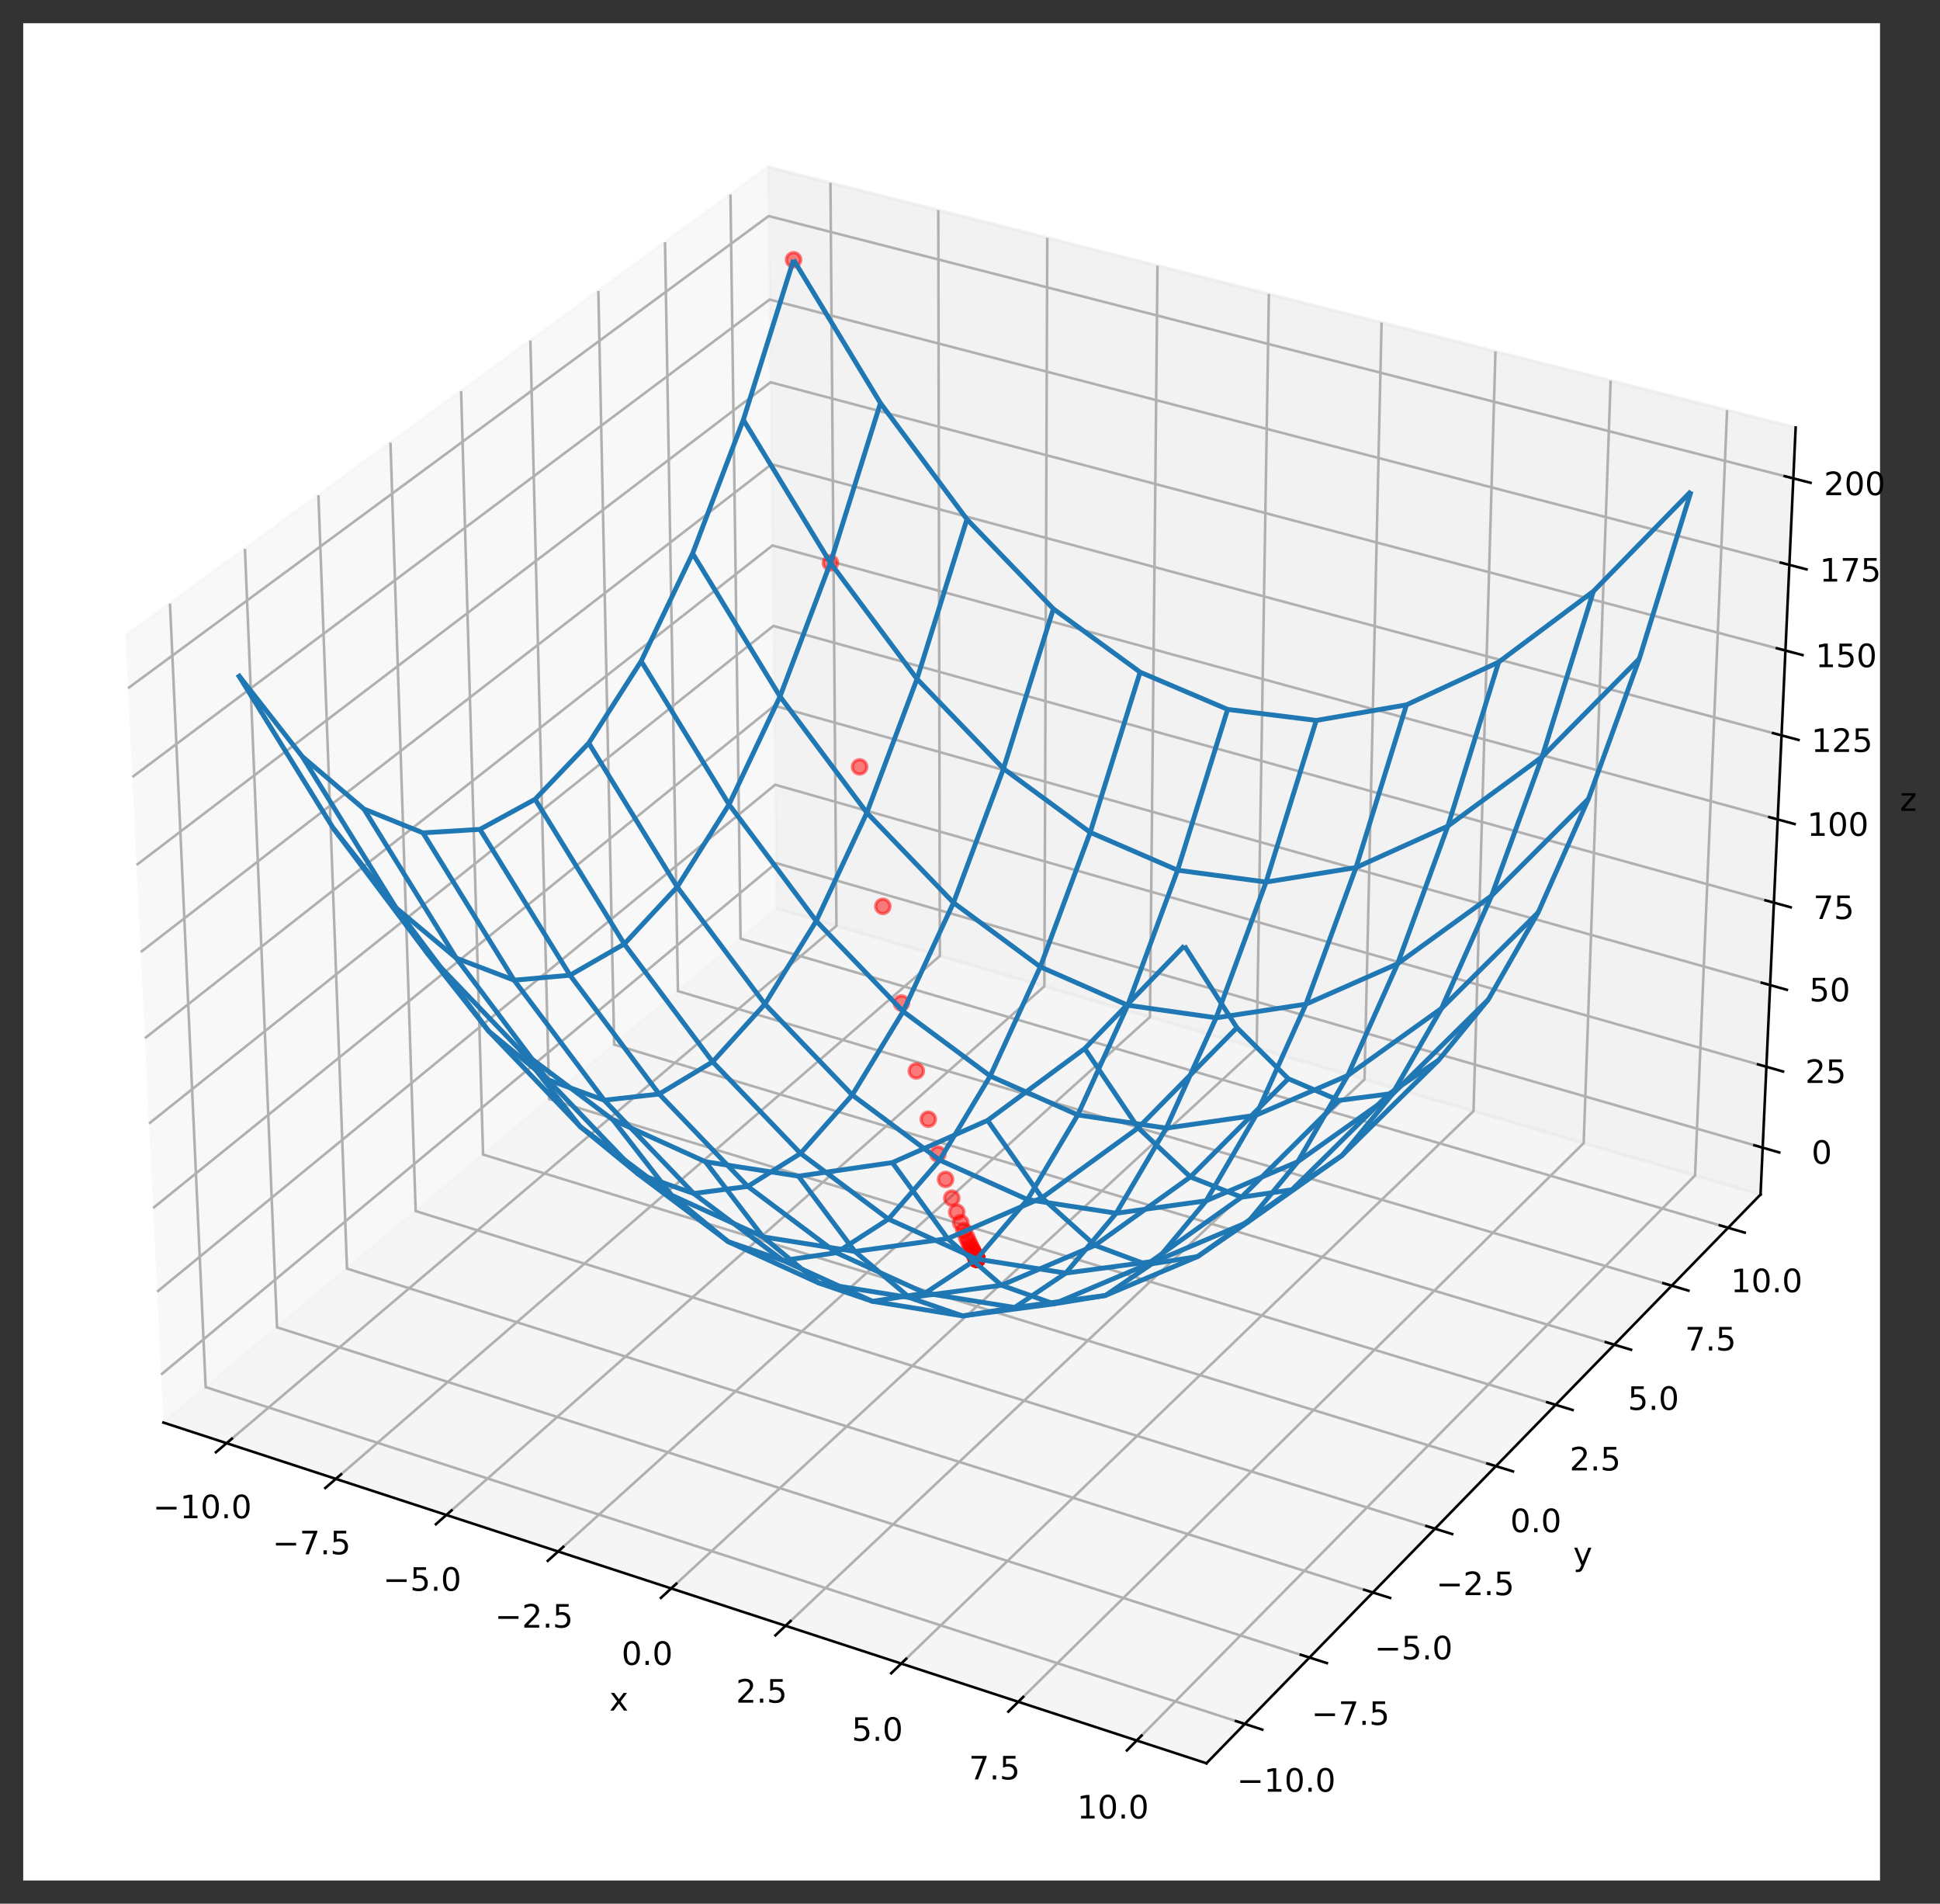 <?xml version="1.0" encoding="utf-8" standalone="no"?>
<!DOCTYPE svg PUBLIC "-//W3C//DTD SVG 1.1//EN"
  "http://www.w3.org/Graphics/SVG/1.1/DTD/svg11.dtd">
<!-- Created with matplotlib (https://matplotlib.org/) -->
<svg height="590.4pt" version="1.1" viewBox="0 0 601.803 590.4" width="601.803pt" xmlns="http://www.w3.org/2000/svg" xmlns:xlink="http://www.w3.org/1999/xlink">
 <rect x="0" y="0" width="601.803" height="590.4" fill="#333333" stroke="none"/>
 <defs>
  <style type="text/css">*{stroke-linecap:butt;stroke-linejoin:round;}</style>
 </defs>
 <g id="figure_1">
  <g id="patch_1">
   <path d="M 0 590.4 
L 601.803 590.4 
L 601.803 0 
L 0 0 
z
" style="fill:none;"/>
  </g>
  <g id="patch_2">
   <path d="M 7.2 583.2 
L 583.2 583.2 
L 583.2 7.2 
L 7.2 7.2 
z
" style="fill:#ffffff;"/>
  </g>
  <g id="pane3d_1">
   <g id="patch_3">
    <path d="M 50.692 441.177 
L 240.906 281.736 
L 238.262 51.793 
L 38.945 197.245 
" style="fill:#f2f2f2;opacity:0.5;stroke:#f2f2f2;stroke-linejoin:miter;"/>
   </g>
  </g>
  <g id="pane3d_2">
   <g id="patch_4">
    <path d="M 240.906 281.736 
L 546.132 370.453 
L 557.024 132.59 
L 238.262 51.793 
" style="fill:#e6e6e6;opacity:0.5;stroke:#e6e6e6;stroke-linejoin:miter;"/>
   </g>
  </g>
  <g id="pane3d_3">
   <g id="patch_5">
    <path d="M 50.692 441.177 
L 374.246 546.85 
L 546.132 370.453 
L 240.906 281.736 
" style="fill:#ececec;opacity:0.5;stroke:#ececec;stroke-linejoin:miter;"/>
   </g>
  </g>
  <g id="axis3d_1">
   <g id="line2d_1">
    <path d="M 50.692 441.177 
L 374.246 546.85 
" style="fill:none;stroke:#000000;stroke-linecap:square;stroke-width:0.8;"/>
   </g>
   <g id="text_1">
    <!-- x -->
    <g transform="translate(189.026 530.495)scale(0.1 -0.1)">
     <defs>
      <path d="M 54.891 54.688 
L 35.109 28.078 
L 55.906 0 
L 45.312 0 
L 29.391 21.484 
L 13.484 0 
L 2.875 0 
L 24.125 28.609 
L 4.688 54.688 
L 15.281 54.688 
L 29.781 35.203 
L 44.281 54.688 
z
" id="DejaVuSans-120"/>
     </defs>
     <use xlink:href="#DejaVuSans-120"/>
    </g>
   </g>
   <g id="Line3DCollection_1">
    <path d="M 70.288 447.577 
L 259.469 287.131 
L 257.61 56.697 
" style="fill:none;stroke:#b0b0b0;stroke-width:0.8;"/>
    <path d="M 104.182 458.647 
L 291.552 296.457 
L 291.061 65.176 
" style="fill:none;stroke:#b0b0b0;stroke-width:0.8;"/>
    <path d="M 138.462 469.842 
L 323.971 305.879 
L 324.877 73.747 
" style="fill:none;stroke:#b0b0b0;stroke-width:0.8;"/>
    <path d="M 173.134 481.166 
L 356.729 315.401 
L 359.063 82.413 
" style="fill:none;stroke:#b0b0b0;stroke-width:0.8;"/>
    <path d="M 208.204 492.62 
L 389.832 325.023 
L 393.625 91.173 
" style="fill:none;stroke:#b0b0b0;stroke-width:0.8;"/>
    <path d="M 243.68 504.207 
L 423.286 334.746 
L 428.569 100.03 
" style="fill:none;stroke:#b0b0b0;stroke-width:0.8;"/>
    <path d="M 279.57 515.928 
L 457.097 344.574 
L 463.902 108.986 
" style="fill:none;stroke:#b0b0b0;stroke-width:0.8;"/>
    <path d="M 315.879 527.787 
L 491.27 354.507 
L 499.63 118.042 
" style="fill:none;stroke:#b0b0b0;stroke-width:0.8;"/>
    <path d="M 352.616 539.785 
L 525.811 364.546 
L 535.76 127.2 
" style="fill:none;stroke:#b0b0b0;stroke-width:0.8;"/>
   </g>
   <g id="xtick_1">
    <g id="line2d_2">
     <path d="M 71.935 446.18 
L 66.986 450.377 
" style="fill:none;stroke:#000000;stroke-linecap:square;stroke-width:0.8;"/>
    </g>
    <g id="text_2">
     <!-- −10.0 -->
     <g transform="translate(47.451 470.855)scale(0.1 -0.1)">
      <defs>
       <path d="M 10.594 35.5 
L 73.188 35.5 
L 73.188 27.203 
L 10.594 27.203 
z
" id="DejaVuSans-8722"/>
       <path d="M 12.406 8.297 
L 28.516 8.297 
L 28.516 63.922 
L 10.984 60.406 
L 10.984 69.391 
L 28.422 72.906 
L 38.281 72.906 
L 38.281 8.297 
L 54.391 8.297 
L 54.391 0 
L 12.406 0 
z
" id="DejaVuSans-49"/>
       <path d="M 31.781 66.406 
Q 24.172 66.406 20.328 58.906 
Q 16.5 51.422 16.5 36.375 
Q 16.5 21.391 20.328 13.891 
Q 24.172 6.391 31.781 6.391 
Q 39.453 6.391 43.281 13.891 
Q 47.125 21.391 47.125 36.375 
Q 47.125 51.422 43.281 58.906 
Q 39.453 66.406 31.781 66.406 
z
M 31.781 74.219 
Q 44.047 74.219 50.516 64.516 
Q 56.984 54.828 56.984 36.375 
Q 56.984 17.969 50.516 8.266 
Q 44.047 -1.422 31.781 -1.422 
Q 19.531 -1.422 13.062 8.266 
Q 6.594 17.969 6.594 36.375 
Q 6.594 54.828 13.062 64.516 
Q 19.531 74.219 31.781 74.219 
z
" id="DejaVuSans-48"/>
       <path d="M 10.688 12.406 
L 21 12.406 
L 21 0 
L 10.688 0 
z
" id="DejaVuSans-46"/>
      </defs>
      <use xlink:href="#DejaVuSans-8722"/>
      <use x="83.789" xlink:href="#DejaVuSans-49"/>
      <use x="147.412" xlink:href="#DejaVuSans-48"/>
      <use x="211.035" xlink:href="#DejaVuSans-46"/>
      <use x="242.822" xlink:href="#DejaVuSans-48"/>
     </g>
    </g>
   </g>
   <g id="xtick_2">
    <g id="line2d_3">
     <path d="M 105.815 457.234 
L 100.91 461.479 
" style="fill:none;stroke:#000000;stroke-linecap:square;stroke-width:0.8;"/>
    </g>
    <g id="text_3">
     <!-- −7.5 -->
     <g transform="translate(84.543 482.032)scale(0.1 -0.1)">
      <defs>
       <path d="M 8.203 72.906 
L 55.078 72.906 
L 55.078 68.703 
L 28.609 0 
L 18.312 0 
L 43.219 64.594 
L 8.203 64.594 
z
" id="DejaVuSans-55"/>
       <path d="M 10.797 72.906 
L 49.516 72.906 
L 49.516 64.594 
L 19.828 64.594 
L 19.828 46.734 
Q 21.969 47.469 24.109 47.828 
Q 26.266 48.188 28.422 48.188 
Q 40.625 48.188 47.75 41.5 
Q 54.891 34.812 54.891 23.391 
Q 54.891 11.625 47.562 5.094 
Q 40.234 -1.422 26.906 -1.422 
Q 22.312 -1.422 17.547 -0.641 
Q 12.797 0.141 7.719 1.703 
L 7.719 11.625 
Q 12.109 9.234 16.797 8.062 
Q 21.484 6.891 26.703 6.891 
Q 35.156 6.891 40.078 11.328 
Q 45.016 15.766 45.016 23.391 
Q 45.016 31 40.078 35.438 
Q 35.156 39.891 26.703 39.891 
Q 22.75 39.891 18.812 39.016 
Q 14.891 38.141 10.797 36.281 
z
" id="DejaVuSans-53"/>
      </defs>
      <use xlink:href="#DejaVuSans-8722"/>
      <use x="83.789" xlink:href="#DejaVuSans-55"/>
      <use x="147.412" xlink:href="#DejaVuSans-46"/>
      <use x="179.199" xlink:href="#DejaVuSans-53"/>
     </g>
    </g>
   </g>
   <g id="xtick_3">
    <g id="line2d_4">
     <path d="M 140.079 468.413 
L 135.221 472.707 
" style="fill:none;stroke:#000000;stroke-linecap:square;stroke-width:0.8;"/>
    </g>
    <g id="text_4">
     <!-- −5.0 -->
     <g transform="translate(118.839 493.338)scale(0.1 -0.1)">
      <use xlink:href="#DejaVuSans-8722"/>
      <use x="83.789" xlink:href="#DejaVuSans-53"/>
      <use x="147.412" xlink:href="#DejaVuSans-46"/>
      <use x="179.199" xlink:href="#DejaVuSans-48"/>
     </g>
    </g>
   </g>
   <g id="xtick_4">
    <g id="line2d_5">
     <path d="M 174.734 479.721 
L 169.925 484.064 
" style="fill:none;stroke:#000000;stroke-linecap:square;stroke-width:0.8;"/>
    </g>
    <g id="text_5">
     <!-- −2.5 -->
     <g transform="translate(153.528 504.772)scale(0.1 -0.1)">
      <defs>
       <path d="M 19.188 8.297 
L 53.609 8.297 
L 53.609 0 
L 7.328 0 
L 7.328 8.297 
Q 12.938 14.109 22.625 23.891 
Q 32.328 33.688 34.812 36.531 
Q 39.547 41.844 41.422 45.531 
Q 43.312 49.219 43.312 52.781 
Q 43.312 58.594 39.234 62.25 
Q 35.156 65.922 28.609 65.922 
Q 23.969 65.922 18.812 64.312 
Q 13.672 62.703 7.812 59.422 
L 7.812 69.391 
Q 13.766 71.781 18.938 73 
Q 24.125 74.219 28.422 74.219 
Q 39.75 74.219 46.484 68.547 
Q 53.219 62.891 53.219 53.422 
Q 53.219 48.922 51.531 44.891 
Q 49.859 40.875 45.406 35.406 
Q 44.188 33.984 37.641 27.219 
Q 31.109 20.453 19.188 8.297 
z
" id="DejaVuSans-50"/>
      </defs>
      <use xlink:href="#DejaVuSans-8722"/>
      <use x="83.789" xlink:href="#DejaVuSans-50"/>
      <use x="147.412" xlink:href="#DejaVuSans-46"/>
      <use x="179.199" xlink:href="#DejaVuSans-53"/>
     </g>
    </g>
   </g>
   <g id="xtick_5">
    <g id="line2d_6">
     <path d="M 209.789 491.158 
L 205.028 495.551 
" style="fill:none;stroke:#000000;stroke-linecap:square;stroke-width:0.8;"/>
    </g>
    <g id="text_6">
     <!-- 0.0 -->
     <g transform="translate(192.807 516.338)scale(0.1 -0.1)">
      <use xlink:href="#DejaVuSans-48"/>
      <use x="63.623" xlink:href="#DejaVuSans-46"/>
      <use x="95.41" xlink:href="#DejaVuSans-48"/>
     </g>
    </g>
   </g>
   <g id="xtick_6">
    <g id="line2d_7">
     <path d="M 245.248 502.728 
L 240.538 507.172 
" style="fill:none;stroke:#000000;stroke-linecap:square;stroke-width:0.8;"/>
    </g>
    <g id="text_7">
     <!-- 2.5 -->
     <g transform="translate(228.303 528.039)scale(0.1 -0.1)">
      <use xlink:href="#DejaVuSans-50"/>
      <use x="63.623" xlink:href="#DejaVuSans-46"/>
      <use x="95.41" xlink:href="#DejaVuSans-53"/>
     </g>
    </g>
   </g>
   <g id="xtick_7">
    <g id="line2d_8">
     <path d="M 281.12 514.432 
L 276.462 518.928 
" style="fill:none;stroke:#000000;stroke-linecap:square;stroke-width:0.8;"/>
    </g>
    <g id="text_8">
     <!-- 5.0 -->
     <g transform="translate(264.212 539.876)scale(0.1 -0.1)">
      <use xlink:href="#DejaVuSans-53"/>
      <use x="63.623" xlink:href="#DejaVuSans-46"/>
      <use x="95.41" xlink:href="#DejaVuSans-48"/>
     </g>
    </g>
   </g>
   <g id="xtick_8">
    <g id="line2d_9">
     <path d="M 317.411 526.273 
L 312.807 530.822 
" style="fill:none;stroke:#000000;stroke-linecap:square;stroke-width:0.8;"/>
    </g>
    <g id="text_9">
     <!-- 7.5 -->
     <g transform="translate(300.543 551.851)scale(0.1 -0.1)">
      <use xlink:href="#DejaVuSans-55"/>
      <use x="63.623" xlink:href="#DejaVuSans-46"/>
      <use x="95.41" xlink:href="#DejaVuSans-53"/>
     </g>
    </g>
   </g>
   <g id="xtick_9">
    <g id="line2d_10">
     <path d="M 354.13 538.253 
L 349.581 542.856 
" style="fill:none;stroke:#000000;stroke-linecap:square;stroke-width:0.8;"/>
    </g>
    <g id="text_10">
     <!-- 10.0 -->
     <g transform="translate(334.121 563.968)scale(0.1 -0.1)">
      <use xlink:href="#DejaVuSans-49"/>
      <use x="63.623" xlink:href="#DejaVuSans-48"/>
      <use x="127.246" xlink:href="#DejaVuSans-46"/>
      <use x="159.033" xlink:href="#DejaVuSans-48"/>
     </g>
    </g>
   </g>
  </g>
  <g id="axis3d_2">
   <g id="line2d_11">
    <path d="M 546.132 370.453 
L 374.246 546.85 
" style="fill:none;stroke:#000000;stroke-linecap:square;stroke-width:0.8;"/>
   </g>
   <g id="text_11">
    <!-- y -->
    <g transform="translate(488.031 485.453)scale(0.1 -0.1)">
     <defs>
      <path d="M 32.172 -5.078 
Q 28.375 -14.844 24.75 -17.812 
Q 21.141 -20.797 15.094 -20.797 
L 7.906 -20.797 
L 7.906 -13.281 
L 13.188 -13.281 
Q 16.891 -13.281 18.938 -11.516 
Q 21 -9.766 23.484 -3.219 
L 25.094 0.875 
L 2.984 54.688 
L 12.5 54.688 
L 29.594 11.922 
L 46.688 54.688 
L 56.203 54.688 
z
" id="DejaVuSans-121"/>
     </defs>
     <use xlink:href="#DejaVuSans-121"/>
    </g>
   </g>
   <g id="Line3DCollection_2">
    <path d="M 52.728 187.187 
L 63.799 430.19 
L 386.139 534.644 
" style="fill:none;stroke:#b0b0b0;stroke-width:0.8;"/>
    <path d="M 75.983 170.217 
L 85.929 411.641 
L 406.202 514.055 
" style="fill:none;stroke:#b0b0b0;stroke-width:0.8;"/>
    <path d="M 98.777 153.583 
L 107.639 393.442 
L 425.866 493.875 
" style="fill:none;stroke:#b0b0b0;stroke-width:0.8;"/>
    <path d="M 121.124 137.275 
L 128.943 375.586 
L 445.141 474.094 
" style="fill:none;stroke:#b0b0b0;stroke-width:0.8;"/>
    <path d="M 143.037 121.284 
L 149.85 358.061 
L 464.039 454.7 
" style="fill:none;stroke:#b0b0b0;stroke-width:0.8;"/>
    <path d="M 164.529 105.6 
L 170.372 340.858 
L 482.571 435.681 
" style="fill:none;stroke:#b0b0b0;stroke-width:0.8;"/>
    <path d="M 185.612 90.215 
L 190.52 323.97 
L 500.748 417.027 
" style="fill:none;stroke:#b0b0b0;stroke-width:0.8;"/>
    <path d="M 206.297 75.12 
L 210.303 307.387 
L 518.58 398.727 
" style="fill:none;stroke:#b0b0b0;stroke-width:0.8;"/>
    <path d="M 226.595 60.307 
L 229.732 291.102 
L 536.077 380.772 
" style="fill:none;stroke:#b0b0b0;stroke-width:0.8;"/>
   </g>
   <g id="xtick_10">
    <g id="line2d_12">
     <path d="M 383.423 533.764 
L 391.579 536.407 
" style="fill:none;stroke:#000000;stroke-linecap:square;stroke-width:0.8;"/>
    </g>
    <g id="text_12">
     <!-- −10.0 -->
     <g transform="translate(383.693 555.662)scale(0.1 -0.1)">
      <use xlink:href="#DejaVuSans-8722"/>
      <use x="83.789" xlink:href="#DejaVuSans-49"/>
      <use x="147.412" xlink:href="#DejaVuSans-48"/>
      <use x="211.035" xlink:href="#DejaVuSans-46"/>
      <use x="242.822" xlink:href="#DejaVuSans-48"/>
     </g>
    </g>
   </g>
   <g id="xtick_11">
    <g id="line2d_13">
     <path d="M 403.505 513.192 
L 411.604 515.782 
" style="fill:none;stroke:#000000;stroke-linecap:square;stroke-width:0.8;"/>
    </g>
    <g id="text_13">
     <!-- −7.5 -->
     <g transform="translate(406.813 534.931)scale(0.1 -0.1)">
      <use xlink:href="#DejaVuSans-8722"/>
      <use x="83.789" xlink:href="#DejaVuSans-55"/>
      <use x="147.412" xlink:href="#DejaVuSans-46"/>
      <use x="179.199" xlink:href="#DejaVuSans-53"/>
     </g>
    </g>
   </g>
   <g id="xtick_12">
    <g id="line2d_14">
     <path d="M 423.187 493.03 
L 431.23 495.568 
" style="fill:none;stroke:#000000;stroke-linecap:square;stroke-width:0.8;"/>
    </g>
    <g id="text_14">
     <!-- −5.0 -->
     <g transform="translate(426.355 514.614)scale(0.1 -0.1)">
      <use xlink:href="#DejaVuSans-8722"/>
      <use x="83.789" xlink:href="#DejaVuSans-53"/>
      <use x="147.412" xlink:href="#DejaVuSans-46"/>
      <use x="179.199" xlink:href="#DejaVuSans-48"/>
     </g>
    </g>
   </g>
   <g id="xtick_13">
    <g id="line2d_15">
     <path d="M 442.48 473.265 
L 450.469 475.754 
" style="fill:none;stroke:#000000;stroke-linecap:square;stroke-width:0.8;"/>
    </g>
    <g id="text_15">
     <!-- −2.5 -->
     <g transform="translate(445.51 494.698)scale(0.1 -0.1)">
      <use xlink:href="#DejaVuSans-8722"/>
      <use x="83.789" xlink:href="#DejaVuSans-50"/>
      <use x="147.412" xlink:href="#DejaVuSans-46"/>
      <use x="179.199" xlink:href="#DejaVuSans-53"/>
     </g>
    </g>
   </g>
   <g id="xtick_14">
    <g id="line2d_16">
     <path d="M 461.396 453.887 
L 469.33 456.328 
" style="fill:none;stroke:#000000;stroke-linecap:square;stroke-width:0.8;"/>
    </g>
    <g id="text_16">
     <!-- 0.0 -->
     <g transform="translate(468.481 475.171)scale(0.1 -0.1)">
      <use xlink:href="#DejaVuSans-48"/>
      <use x="63.623" xlink:href="#DejaVuSans-46"/>
      <use x="95.41" xlink:href="#DejaVuSans-48"/>
     </g>
    </g>
   </g>
   <g id="xtick_15">
    <g id="line2d_17">
     <path d="M 479.947 434.884 
L 487.827 437.278 
" style="fill:none;stroke:#000000;stroke-linecap:square;stroke-width:0.8;"/>
    </g>
    <g id="text_17">
     <!-- 2.5 -->
     <g transform="translate(486.898 456.023)scale(0.1 -0.1)">
      <use xlink:href="#DejaVuSans-50"/>
      <use x="63.623" xlink:href="#DejaVuSans-46"/>
      <use x="95.41" xlink:href="#DejaVuSans-53"/>
     </g>
    </g>
   </g>
   <g id="xtick_16">
    <g id="line2d_18">
     <path d="M 498.142 416.245 
L 505.968 418.593 
" style="fill:none;stroke:#000000;stroke-linecap:square;stroke-width:0.8;"/>
    </g>
    <g id="text_18">
     <!-- 5.0 -->
     <g transform="translate(504.962 437.242)scale(0.1 -0.1)">
      <use xlink:href="#DejaVuSans-53"/>
      <use x="63.623" xlink:href="#DejaVuSans-46"/>
      <use x="95.41" xlink:href="#DejaVuSans-48"/>
     </g>
    </g>
   </g>
   <g id="xtick_17">
    <g id="line2d_19">
     <path d="M 515.991 397.96 
L 523.765 400.263 
" style="fill:none;stroke:#000000;stroke-linecap:square;stroke-width:0.8;"/>
    </g>
    <g id="text_19">
     <!-- 7.5 -->
     <g transform="translate(522.683 418.817)scale(0.1 -0.1)">
      <use xlink:href="#DejaVuSans-55"/>
      <use x="63.623" xlink:href="#DejaVuSans-46"/>
      <use x="95.41" xlink:href="#DejaVuSans-53"/>
     </g>
    </g>
   </g>
   <g id="xtick_18">
    <g id="line2d_20">
     <path d="M 533.505 380.019 
L 541.226 382.279 
" style="fill:none;stroke:#000000;stroke-linecap:square;stroke-width:0.8;"/>
    </g>
    <g id="text_20">
     <!-- 10.0 -->
     <g transform="translate(536.889 400.74)scale(0.1 -0.1)">
      <use xlink:href="#DejaVuSans-49"/>
      <use x="63.623" xlink:href="#DejaVuSans-48"/>
      <use x="127.246" xlink:href="#DejaVuSans-46"/>
      <use x="159.033" xlink:href="#DejaVuSans-48"/>
     </g>
    </g>
   </g>
  </g>
  <g id="axis3d_3">
   <g id="line2d_21">
    <path d="M 546.132 370.453 
L 557.024 132.59 
" style="fill:none;stroke:#000000;stroke-linecap:square;stroke-width:0.8;"/>
   </g>
   <g id="text_21">
    <!-- z -->
    <g transform="translate(589.355 251.458)scale(0.1 -0.1)">
     <defs>
      <path d="M 5.516 54.688 
L 48.188 54.688 
L 48.188 46.484 
L 14.406 7.172 
L 48.188 7.172 
L 48.188 0 
L 4.297 0 
L 4.297 8.203 
L 38.094 47.516 
L 5.516 47.516 
z
" id="DejaVuSans-122"/>
     </defs>
     <use xlink:href="#DejaVuSans-122"/>
    </g>
   </g>
   <g id="Line3DCollection_3">
    <path d="M 546.797 355.925 
L 240.744 267.664 
L 49.976 426.302 
" style="fill:none;stroke:#b0b0b0;stroke-width:0.8;"/>
    <path d="M 547.946 330.836 
L 240.465 243.37 
L 48.738 400.606 
" style="fill:none;stroke:#b0b0b0;stroke-width:0.8;"/>
    <path d="M 549.106 305.508 
L 240.183 218.857 
L 47.489 374.657 
" style="fill:none;stroke:#b0b0b0;stroke-width:0.8;"/>
    <path d="M 550.276 279.94 
L 239.898 194.122 
L 46.227 348.451 
" style="fill:none;stroke:#b0b0b0;stroke-width:0.8;"/>
    <path d="M 551.458 254.127 
L 239.611 169.162 
L 44.952 321.986 
" style="fill:none;stroke:#b0b0b0;stroke-width:0.8;"/>
    <path d="M 552.652 228.066 
L 239.322 143.974 
L 43.665 295.256 
" style="fill:none;stroke:#b0b0b0;stroke-width:0.8;"/>
    <path d="M 553.857 201.754 
L 239.03 118.554 
L 42.365 268.259 
" style="fill:none;stroke:#b0b0b0;stroke-width:0.8;"/>
    <path d="M 555.073 175.186 
L 238.735 92.9 
L 41.052 240.989 
" style="fill:none;stroke:#b0b0b0;stroke-width:0.8;"/>
    <path d="M 556.302 148.36 
L 238.437 67.008 
L 39.725 213.443 
" style="fill:none;stroke:#b0b0b0;stroke-width:0.8;"/>
   </g>
   <g id="xtick_19">
    <g id="line2d_22">
     <path d="M 544.228 355.185 
L 551.941 357.409 
" style="fill:none;stroke:#000000;stroke-linecap:square;stroke-width:0.8;"/>
    </g>
    <g id="text_22">
     <!-- 0 -->
     <g transform="translate(561.943 360.928)scale(0.1 -0.1)">
      <use xlink:href="#DejaVuSans-48"/>
     </g>
    </g>
   </g>
   <g id="xtick_20">
    <g id="line2d_23">
     <path d="M 545.364 330.101 
L 553.115 332.306 
" style="fill:none;stroke:#000000;stroke-linecap:square;stroke-width:0.8;"/>
    </g>
    <g id="text_23">
     <!-- 25 -->
     <g transform="translate(559.995 335.861)scale(0.1 -0.1)">
      <use xlink:href="#DejaVuSans-50"/>
      <use x="63.623" xlink:href="#DejaVuSans-53"/>
     </g>
    </g>
   </g>
   <g id="xtick_21">
    <g id="line2d_24">
     <path d="M 546.511 304.78 
L 554.3 306.965 
" style="fill:none;stroke:#000000;stroke-linecap:square;stroke-width:0.8;"/>
    </g>
    <g id="text_24">
     <!-- 50 -->
     <g transform="translate(561.24 310.557)scale(0.1 -0.1)">
      <use xlink:href="#DejaVuSans-53"/>
      <use x="63.623" xlink:href="#DejaVuSans-48"/>
     </g>
    </g>
   </g>
   <g id="xtick_22">
    <g id="line2d_25">
     <path d="M 547.669 279.219 
L 555.497 281.383 
" style="fill:none;stroke:#000000;stroke-linecap:square;stroke-width:0.8;"/>
    </g>
    <g id="text_25">
     <!-- 75 -->
     <g transform="translate(562.497 285.012)scale(0.1 -0.1)">
      <use xlink:href="#DejaVuSans-55"/>
      <use x="63.623" xlink:href="#DejaVuSans-53"/>
     </g>
    </g>
   </g>
   <g id="xtick_23">
    <g id="line2d_26">
     <path d="M 548.839 253.413 
L 556.705 255.556 
" style="fill:none;stroke:#000000;stroke-linecap:square;stroke-width:0.8;"/>
    </g>
    <g id="text_26">
     <!-- 100 -->
     <g transform="translate(560.585 259.224)scale(0.1 -0.1)">
      <use xlink:href="#DejaVuSans-49"/>
      <use x="63.623" xlink:href="#DejaVuSans-48"/>
      <use x="127.246" xlink:href="#DejaVuSans-48"/>
     </g>
    </g>
   </g>
   <g id="xtick_24">
    <g id="line2d_27">
     <path d="M 550.019 227.359 
L 557.924 229.481 
" style="fill:none;stroke:#000000;stroke-linecap:square;stroke-width:0.8;"/>
    </g>
    <g id="text_27">
     <!-- 125 -->
     <g transform="translate(561.866 233.188)scale(0.1 -0.1)">
      <use xlink:href="#DejaVuSans-49"/>
      <use x="63.623" xlink:href="#DejaVuSans-50"/>
      <use x="127.246" xlink:href="#DejaVuSans-53"/>
     </g>
    </g>
   </g>
   <g id="xtick_25">
    <g id="line2d_28">
     <path d="M 551.211 201.055 
L 559.156 203.154 
" style="fill:none;stroke:#000000;stroke-linecap:square;stroke-width:0.8;"/>
    </g>
    <g id="text_28">
     <!-- 150 -->
     <g transform="translate(563.16 206.902)scale(0.1 -0.1)">
      <use xlink:href="#DejaVuSans-49"/>
      <use x="63.623" xlink:href="#DejaVuSans-53"/>
      <use x="127.246" xlink:href="#DejaVuSans-48"/>
     </g>
    </g>
   </g>
   <g id="xtick_26">
    <g id="line2d_29">
     <path d="M 552.414 174.494 
L 560.399 176.572 
" style="fill:none;stroke:#000000;stroke-linecap:square;stroke-width:0.8;"/>
    </g>
    <g id="text_29">
     <!-- 175 -->
     <g transform="translate(564.466 180.361)scale(0.1 -0.1)">
      <use xlink:href="#DejaVuSans-49"/>
      <use x="63.623" xlink:href="#DejaVuSans-55"/>
      <use x="127.246" xlink:href="#DejaVuSans-53"/>
     </g>
    </g>
   </g>
   <g id="xtick_27">
    <g id="line2d_30">
     <path d="M 553.629 147.676 
L 561.654 149.73 
" style="fill:none;stroke:#000000;stroke-linecap:square;stroke-width:0.8;"/>
    </g>
    <g id="text_30">
     <!-- 200 -->
     <g transform="translate(565.785 153.561)scale(0.1 -0.1)">
      <use xlink:href="#DejaVuSans-50"/>
      <use x="63.623" xlink:href="#DejaVuSans-48"/>
      <use x="127.246" xlink:href="#DejaVuSans-48"/>
     </g>
    </g>
   </g>
  </g>
  <g id="axes_1">
   <g id="Path3DCollection_1">
    <defs>
     <path d="M 0 2.236 
C 0.593 2.236 1.162 2 1.581 1.581 
C 2 1.162 2.236 0.593 2.236 -0 
C 2.236 -0.593 2 -1.162 1.581 -1.581 
C 1.162 -2 0.593 -2.236 0 -2.236 
C -0.593 -2.236 -1.162 -2 -1.581 -1.581 
C -2 -1.162 -2.236 -0.593 -2.236 0 
C -2.236 0.593 -2 1.162 -1.581 1.581 
C -1.162 2 -0.593 2.236 0 2.236 
z
" id="C0_0_a29d0e0a5d"/>
    </defs>
    <g clip-path="url(#p744759d8f8)">
     <use style="fill:#ff0000;fill-opacity:0.5;stroke:#ff0000;stroke-opacity:0.5;" x="257.606" xlink:href="#C0_0_a29d0e0a5d" y="174.557"/>
    </g>
    <g clip-path="url(#p744759d8f8)">
     <use style="fill:#ff0000;fill-opacity:0.5;stroke:#ff0000;stroke-opacity:0.5;" x="266.652" xlink:href="#C0_0_a29d0e0a5d" y="237.833"/>
    </g>
    <g clip-path="url(#p744759d8f8)">
     <use style="fill:#ff0000;fill-opacity:0.5;stroke:#ff0000;stroke-opacity:0.5;" x="246.167" xlink:href="#C0_0_a29d0e0a5d" y="80.573"/>
    </g>
    <g clip-path="url(#p744759d8f8)">
     <use style="fill:#ff0000;fill-opacity:0.5;stroke:#ff0000;stroke-opacity:0.5;" x="273.859" xlink:href="#C0_0_a29d0e0a5d" y="281.088"/>
    </g>
    <g clip-path="url(#p744759d8f8)">
     <use style="fill:#ff0000;fill-opacity:0.5;stroke:#ff0000;stroke-opacity:0.5;" x="279.625" xlink:href="#C0_0_a29d0e0a5d" y="311.069"/>
    </g>
    <g clip-path="url(#p744759d8f8)">
     <use style="fill:#ff0000;fill-opacity:0.5;stroke:#ff0000;stroke-opacity:0.5;" x="284.249" xlink:href="#C0_0_a29d0e0a5d" y="332.126"/>
    </g>
    <g clip-path="url(#p744759d8f8)">
     <use style="fill:#ff0000;fill-opacity:0.5;stroke:#ff0000;stroke-opacity:0.5;" x="287.959" xlink:href="#C0_0_a29d0e0a5d" y="347.108"/>
    </g>
    <g clip-path="url(#p744759d8f8)">
     <use style="fill:#ff0000;fill-opacity:0.5;stroke:#ff0000;stroke-opacity:0.5;" x="290.938" xlink:href="#C0_0_a29d0e0a5d" y="357.901"/>
    </g>
    <g clip-path="url(#p744759d8f8)">
     <use style="fill:#ff0000;fill-opacity:0.5;stroke:#ff0000;stroke-opacity:0.5;" x="293.329" xlink:href="#C0_0_a29d0e0a5d" y="365.774"/>
    </g>
    <g clip-path="url(#p744759d8f8)">
     <use style="fill:#ff0000;fill-opacity:0.5;stroke:#ff0000;stroke-opacity:0.5;" x="295.247" xlink:href="#C0_0_a29d0e0a5d" y="371.583"/>
    </g>
    <g clip-path="url(#p744759d8f8)">
     <use style="fill:#ff0000;fill-opacity:0.5;stroke:#ff0000;stroke-opacity:0.5;" x="296.786" xlink:href="#C0_0_a29d0e0a5d" y="375.918"/>
    </g>
    <g clip-path="url(#p744759d8f8)">
     <use style="fill:#ff0000;fill-opacity:0.5;stroke:#ff0000;stroke-opacity:0.5;" x="298.02" xlink:href="#C0_0_a29d0e0a5d" y="379.185"/>
    </g>
    <g clip-path="url(#p744759d8f8)">
     <use style="fill:#ff0000;fill-opacity:0.5;stroke:#ff0000;stroke-opacity:0.5;" x="299.009" xlink:href="#C0_0_a29d0e0a5d" y="381.67"/>
    </g>
    <g clip-path="url(#p744759d8f8)">
     <use style="fill:#ff0000;fill-opacity:0.5;stroke:#ff0000;stroke-opacity:0.5;" x="299.802" xlink:href="#C0_0_a29d0e0a5d" y="383.575"/>
    </g>
    <g clip-path="url(#p744759d8f8)">
     <use style="fill:#ff0000;fill-opacity:0.5;stroke:#ff0000;stroke-opacity:0.5;" x="300.436" xlink:href="#C0_0_a29d0e0a5d" y="385.047"/>
    </g>
    <g clip-path="url(#p744759d8f8)">
     <use style="fill:#ff0000;fill-opacity:0.5;stroke:#ff0000;stroke-opacity:0.5;" x="300.945" xlink:href="#C0_0_a29d0e0a5d" y="386.19"/>
    </g>
    <g clip-path="url(#p744759d8f8)">
     <use style="fill:#ff0000;fill-opacity:0.5;stroke:#ff0000;stroke-opacity:0.5;" x="301.352" xlink:href="#C0_0_a29d0e0a5d" y="387.083"/>
    </g>
    <g clip-path="url(#p744759d8f8)">
     <use style="fill:#ff0000;fill-opacity:0.5;stroke:#ff0000;stroke-opacity:0.5;" x="301.678" xlink:href="#C0_0_a29d0e0a5d" y="387.784"/>
    </g>
    <g clip-path="url(#p744759d8f8)">
     <use style="fill:#ff0000;fill-opacity:0.5;stroke:#ff0000;stroke-opacity:0.5;" x="301.939" xlink:href="#C0_0_a29d0e0a5d" y="388.335"/>
    </g>
    <g clip-path="url(#p744759d8f8)">
     <use style="fill:#ff0000;fill-opacity:0.5;stroke:#ff0000;stroke-opacity:0.5;" x="302.148" xlink:href="#C0_0_a29d0e0a5d" y="388.771"/>
    </g>
    <g clip-path="url(#p744759d8f8)">
     <use style="fill:#ff0000;fill-opacity:0.5;stroke:#ff0000;stroke-opacity:0.5;" x="302.315" xlink:href="#C0_0_a29d0e0a5d" y="389.116"/>
    </g>
    <g clip-path="url(#p744759d8f8)">
     <use style="fill:#ff0000;fill-opacity:0.5;stroke:#ff0000;stroke-opacity:0.5;" x="302.448" xlink:href="#C0_0_a29d0e0a5d" y="389.389"/>
    </g>
    <g clip-path="url(#p744759d8f8)">
     <use style="fill:#ff0000;fill-opacity:0.5;stroke:#ff0000;stroke-opacity:0.5;" x="302.555" xlink:href="#C0_0_a29d0e0a5d" y="389.607"/>
    </g>
    <g clip-path="url(#p744759d8f8)">
     <use style="fill:#ff0000;fill-opacity:0.5;stroke:#ff0000;stroke-opacity:0.5;" x="302.641" xlink:href="#C0_0_a29d0e0a5d" y="389.78"/>
    </g>
    <g clip-path="url(#p744759d8f8)">
     <use style="fill:#ff0000;fill-opacity:0.5;stroke:#ff0000;stroke-opacity:0.5;" x="302.71" xlink:href="#C0_0_a29d0e0a5d" y="389.917"/>
    </g>
    <g clip-path="url(#p744759d8f8)">
     <use style="fill:#ff0000;fill-opacity:0.5;stroke:#ff0000;stroke-opacity:0.5;" x="302.764" xlink:href="#C0_0_a29d0e0a5d" y="390.027"/>
    </g>
    <g clip-path="url(#p744759d8f8)">
     <use style="fill:#ff0000;fill-opacity:0.5;stroke:#ff0000;stroke-opacity:0.5;" x="302.808" xlink:href="#C0_0_a29d0e0a5d" y="390.115"/>
    </g>
    <g clip-path="url(#p744759d8f8)">
     <use style="fill:#ff0000;fill-opacity:0.5;stroke:#ff0000;stroke-opacity:0.5;" x="302.843" xlink:href="#C0_0_a29d0e0a5d" y="390.184"/>
    </g>
    <g clip-path="url(#p744759d8f8)">
     <use style="fill:#ff0000;fill-opacity:0.5;stroke:#ff0000;stroke-opacity:0.5;" x="302.871" xlink:href="#C0_0_a29d0e0a5d" y="390.24"/>
    </g>
    <g clip-path="url(#p744759d8f8)">
     <use style="fill:#ff0000;fill-opacity:0.5;stroke:#ff0000;stroke-opacity:0.5;" x="302.894" xlink:href="#C0_0_a29d0e0a5d" y="390.285"/>
    </g>
    <g clip-path="url(#p744759d8f8)">
     <use style="fill:#ff0000;fill-opacity:0.5;stroke:#ff0000;stroke-opacity:0.5;" x="302.912" xlink:href="#C0_0_a29d0e0a5d" y="390.321"/>
    </g>
    <g clip-path="url(#p744759d8f8)">
     <use style="fill:#ff0000;fill-opacity:0.5;stroke:#ff0000;stroke-opacity:0.5;" x="302.926" xlink:href="#C0_0_a29d0e0a5d" y="390.349"/>
    </g>
    <g clip-path="url(#p744759d8f8)">
     <use style="fill:#ff0000;fill-opacity:0.5;stroke:#ff0000;stroke-opacity:0.5;" x="302.938" xlink:href="#C0_0_a29d0e0a5d" y="390.372"/>
    </g>
    <g clip-path="url(#p744759d8f8)">
     <use style="fill:#ff0000;fill-opacity:0.5;stroke:#ff0000;stroke-opacity:0.5;" x="302.947" xlink:href="#C0_0_a29d0e0a5d" y="390.39"/>
    </g>
    <g clip-path="url(#p744759d8f8)">
     <use style="fill:#ff0000;fill-opacity:0.5;stroke:#ff0000;stroke-opacity:0.5;" x="302.954" xlink:href="#C0_0_a29d0e0a5d" y="390.405"/>
    </g>
    <g clip-path="url(#p744759d8f8)">
     <use style="fill:#ff0000;fill-opacity:0.5;stroke:#ff0000;stroke-opacity:0.5;" x="302.96" xlink:href="#C0_0_a29d0e0a5d" y="390.416"/>
    </g>
    <g clip-path="url(#p744759d8f8)">
     <use style="fill:#ff0000;fill-opacity:0.5;stroke:#ff0000;stroke-opacity:0.5;" x="302.965" xlink:href="#C0_0_a29d0e0a5d" y="390.425"/>
    </g>
    <g clip-path="url(#p744759d8f8)">
     <use style="fill:#ff0000;fill-opacity:0.5;stroke:#ff0000;stroke-opacity:0.5;" x="302.969" xlink:href="#C0_0_a29d0e0a5d" y="390.433"/>
    </g>
    <g clip-path="url(#p744759d8f8)">
     <use style="fill:#ff0000;fill-opacity:0.5;stroke:#ff0000;stroke-opacity:0.5;" x="302.972" xlink:href="#C0_0_a29d0e0a5d" y="390.439"/>
    </g>
    <g clip-path="url(#p744759d8f8)">
     <use style="fill:#ff0000;fill-opacity:0.5;stroke:#ff0000;stroke-opacity:0.5;" x="302.974" xlink:href="#C0_0_a29d0e0a5d" y="390.444"/>
    </g>
    <g clip-path="url(#p744759d8f8)">
     <use style="fill:#ff0000;fill-opacity:0.5;stroke:#ff0000;stroke-opacity:0.5;" x="302.976" xlink:href="#C0_0_a29d0e0a5d" y="390.447"/>
    </g>
    <g clip-path="url(#p744759d8f8)">
     <use style="fill:#ff0000;fill-opacity:0.5;stroke:#ff0000;stroke-opacity:0.5;" x="302.978" xlink:href="#C0_0_a29d0e0a5d" y="390.45"/>
    </g>
    <g clip-path="url(#p744759d8f8)">
     <use style="fill:#ff0000;fill-opacity:0.5;stroke:#ff0000;stroke-opacity:0.5;" x="302.979" xlink:href="#C0_0_a29d0e0a5d" y="390.453"/>
    </g>
    <g clip-path="url(#p744759d8f8)">
     <use style="fill:#ff0000;fill-opacity:0.5;stroke:#ff0000;stroke-opacity:0.5;" x="302.98" xlink:href="#C0_0_a29d0e0a5d" y="390.455"/>
    </g>
    <g clip-path="url(#p744759d8f8)">
     <use style="fill:#ff0000;fill-opacity:0.5;stroke:#ff0000;stroke-opacity:0.5;" x="302.981" xlink:href="#C0_0_a29d0e0a5d" y="390.456"/>
    </g>
    <g clip-path="url(#p744759d8f8)">
     <use style="fill:#ff0000;fill-opacity:0.5;stroke:#ff0000;stroke-opacity:0.5;" x="302.981" xlink:href="#C0_0_a29d0e0a5d" y="390.458"/>
    </g>
    <g clip-path="url(#p744759d8f8)">
     <use style="fill:#ff0000;fill-opacity:0.5;stroke:#ff0000;stroke-opacity:0.5;" x="302.982" xlink:href="#C0_0_a29d0e0a5d" y="390.459"/>
    </g>
    <g clip-path="url(#p744759d8f8)">
     <use style="fill:#ff0000;fill-opacity:0.5;stroke:#ff0000;stroke-opacity:0.5;" x="302.982" xlink:href="#C0_0_a29d0e0a5d" y="390.459"/>
    </g>
    <g clip-path="url(#p744759d8f8)">
     <use style="fill:#ff0000;fill-opacity:0.5;stroke:#ff0000;stroke-opacity:0.5;" x="302.982" xlink:href="#C0_0_a29d0e0a5d" y="390.46"/>
    </g>
    <g clip-path="url(#p744759d8f8)">
     <use style="fill:#ff0000;fill-opacity:0.5;stroke:#ff0000;stroke-opacity:0.5;" x="302.983" xlink:href="#C0_0_a29d0e0a5d" y="390.461"/>
    </g>
    <g clip-path="url(#p744759d8f8)">
     <use style="fill:#ff0000;fill-opacity:0.5;stroke:#ff0000;stroke-opacity:0.5;" x="302.983" xlink:href="#C0_0_a29d0e0a5d" y="390.461"/>
    </g>
    <g clip-path="url(#p744759d8f8)">
     <use style="fill:#ff0000;fill-opacity:0.5;stroke:#ff0000;stroke-opacity:0.5;" x="302.983" xlink:href="#C0_0_a29d0e0a5d" y="390.461"/>
    </g>
    <g clip-path="url(#p744759d8f8)">
     <use style="fill:#ff0000;fill-opacity:0.5;stroke:#ff0000;stroke-opacity:0.5;" x="302.983" xlink:href="#C0_0_a29d0e0a5d" y="390.462"/>
    </g>
    <g clip-path="url(#p744759d8f8)">
     <use style="fill:#ff0000;fill-opacity:0.5;stroke:#ff0000;stroke-opacity:0.5;" x="302.983" xlink:href="#C0_0_a29d0e0a5d" y="390.462"/>
    </g>
    <g clip-path="url(#p744759d8f8)">
     <use style="fill:#ff0000;fill-opacity:0.5;stroke:#ff0000;stroke-opacity:0.5;" x="302.983" xlink:href="#C0_0_a29d0e0a5d" y="390.462"/>
    </g>
    <g clip-path="url(#p744759d8f8)">
     <use style="fill:#ff0000;fill-opacity:0.5;stroke:#ff0000;stroke-opacity:0.5;" x="302.984" xlink:href="#C0_0_a29d0e0a5d" y="390.462"/>
    </g>
    <g clip-path="url(#p744759d8f8)">
     <use style="fill:#ff0000;fill-opacity:0.5;stroke:#ff0000;stroke-opacity:0.5;" x="302.984" xlink:href="#C0_0_a29d0e0a5d" y="390.462"/>
    </g>
    <g clip-path="url(#p744759d8f8)">
     <use style="fill:#ff0000;fill-opacity:0.5;stroke:#ff0000;stroke-opacity:0.5;" x="302.984" xlink:href="#C0_0_a29d0e0a5d" y="390.462"/>
    </g>
    <g clip-path="url(#p744759d8f8)">
     <use style="fill:#ff0000;fill-opacity:0.5;stroke:#ff0000;stroke-opacity:0.5;" x="302.984" xlink:href="#C0_0_a29d0e0a5d" y="390.462"/>
    </g>
    <g clip-path="url(#p744759d8f8)">
     <use style="fill:#ff0000;fill-opacity:0.5;stroke:#ff0000;stroke-opacity:0.5;" x="302.984" xlink:href="#C0_0_a29d0e0a5d" y="390.462"/>
    </g>
    <g clip-path="url(#p744759d8f8)">
     <use style="fill:#ff0000;fill-opacity:0.5;stroke:#ff0000;stroke-opacity:0.5;" x="302.984" xlink:href="#C0_0_a29d0e0a5d" y="390.462"/>
    </g>
    <g clip-path="url(#p744759d8f8)">
     <use style="fill:#ff0000;fill-opacity:0.5;stroke:#ff0000;stroke-opacity:0.5;" x="302.984" xlink:href="#C0_0_a29d0e0a5d" y="390.463"/>
    </g>
    <g clip-path="url(#p744759d8f8)">
     <use style="fill:#ff0000;fill-opacity:0.5;stroke:#ff0000;stroke-opacity:0.5;" x="302.984" xlink:href="#C0_0_a29d0e0a5d" y="390.463"/>
    </g>
    <g clip-path="url(#p744759d8f8)">
     <use style="fill:#ff0000;fill-opacity:0.5;stroke:#ff0000;stroke-opacity:0.5;" x="302.984" xlink:href="#C0_0_a29d0e0a5d" y="390.463"/>
    </g>
    <g clip-path="url(#p744759d8f8)">
     <use style="fill:#ff0000;fill-opacity:0.5;stroke:#ff0000;stroke-opacity:0.5;" x="302.984" xlink:href="#C0_0_a29d0e0a5d" y="390.463"/>
    </g>
    <g clip-path="url(#p744759d8f8)">
     <use style="fill:#ff0000;fill-opacity:0.5;stroke:#ff0000;stroke-opacity:0.5;" x="302.984" xlink:href="#C0_0_a29d0e0a5d" y="390.463"/>
    </g>
    <g clip-path="url(#p744759d8f8)">
     <use style="fill:#ff0000;fill-opacity:0.5;stroke:#ff0000;stroke-opacity:0.5;" x="302.984" xlink:href="#C0_0_a29d0e0a5d" y="390.463"/>
    </g>
    <g clip-path="url(#p744759d8f8)">
     <use style="fill:#ff0000;fill-opacity:0.5;stroke:#ff0000;stroke-opacity:0.5;" x="302.984" xlink:href="#C0_0_a29d0e0a5d" y="390.463"/>
    </g>
    <g clip-path="url(#p744759d8f8)">
     <use style="fill:#ff0000;fill-opacity:0.5;stroke:#ff0000;stroke-opacity:0.5;" x="302.984" xlink:href="#C0_0_a29d0e0a5d" y="390.463"/>
    </g>
    <g clip-path="url(#p744759d8f8)">
     <use style="fill:#ff0000;fill-opacity:0.5;stroke:#ff0000;stroke-opacity:0.5;" x="302.984" xlink:href="#C0_0_a29d0e0a5d" y="390.463"/>
    </g>
    <g clip-path="url(#p744759d8f8)">
     <use style="fill:#ff0000;fill-opacity:0.5;stroke:#ff0000;stroke-opacity:0.5;" x="302.984" xlink:href="#C0_0_a29d0e0a5d" y="390.463"/>
    </g>
    <g clip-path="url(#p744759d8f8)">
     <use style="fill:#ff0000;fill-opacity:0.5;stroke:#ff0000;stroke-opacity:0.5;" x="302.984" xlink:href="#C0_0_a29d0e0a5d" y="390.463"/>
    </g>
    <g clip-path="url(#p744759d8f8)">
     <use style="fill:#ff0000;fill-opacity:0.5;stroke:#ff0000;stroke-opacity:0.5;" x="302.984" xlink:href="#C0_0_a29d0e0a5d" y="390.463"/>
    </g>
    <g clip-path="url(#p744759d8f8)">
     <use style="fill:#ff0000;fill-opacity:0.5;stroke:#ff0000;stroke-opacity:0.5;" x="302.984" xlink:href="#C0_0_a29d0e0a5d" y="390.463"/>
    </g>
    <g clip-path="url(#p744759d8f8)">
     <use style="fill:#ff0000;fill-opacity:0.5;stroke:#ff0000;stroke-opacity:0.5;" x="302.984" xlink:href="#C0_0_a29d0e0a5d" y="390.463"/>
    </g>
    <g clip-path="url(#p744759d8f8)">
     <use style="fill:#ff0000;fill-opacity:0.5;stroke:#ff0000;stroke-opacity:0.5;" x="302.984" xlink:href="#C0_0_a29d0e0a5d" y="390.463"/>
    </g>
    <g clip-path="url(#p744759d8f8)">
     <use style="fill:#ff0000;fill-opacity:0.5;stroke:#ff0000;stroke-opacity:0.5;" x="302.984" xlink:href="#C0_0_a29d0e0a5d" y="390.463"/>
    </g>
    <g clip-path="url(#p744759d8f8)">
     <use style="fill:#ff0000;fill-opacity:0.5;stroke:#ff0000;stroke-opacity:0.5;" x="302.984" xlink:href="#C0_0_a29d0e0a5d" y="390.463"/>
    </g>
    <g clip-path="url(#p744759d8f8)">
     <use style="fill:#ff0000;fill-opacity:0.5;stroke:#ff0000;stroke-opacity:0.5;" x="302.984" xlink:href="#C0_0_a29d0e0a5d" y="390.463"/>
    </g>
    <g clip-path="url(#p744759d8f8)">
     <use style="fill:#ff0000;fill-opacity:0.5;stroke:#ff0000;stroke-opacity:0.5;" x="302.984" xlink:href="#C0_0_a29d0e0a5d" y="390.463"/>
    </g>
    <g clip-path="url(#p744759d8f8)">
     <use style="fill:#ff0000;fill-opacity:0.5;stroke:#ff0000;stroke-opacity:0.5;" x="302.984" xlink:href="#C0_0_a29d0e0a5d" y="390.463"/>
    </g>
    <g clip-path="url(#p744759d8f8)">
     <use style="fill:#ff0000;fill-opacity:0.5;stroke:#ff0000;stroke-opacity:0.5;" x="302.984" xlink:href="#C0_0_a29d0e0a5d" y="390.463"/>
    </g>
    <g clip-path="url(#p744759d8f8)">
     <use style="fill:#ff0000;fill-opacity:0.5;stroke:#ff0000;stroke-opacity:0.5;" x="302.984" xlink:href="#C0_0_a29d0e0a5d" y="390.463"/>
    </g>
    <g clip-path="url(#p744759d8f8)">
     <use style="fill:#ff0000;fill-opacity:0.5;stroke:#ff0000;stroke-opacity:0.5;" x="302.984" xlink:href="#C0_0_a29d0e0a5d" y="390.463"/>
    </g>
    <g clip-path="url(#p744759d8f8)">
     <use style="fill:#ff0000;fill-opacity:0.5;stroke:#ff0000;stroke-opacity:0.5;" x="302.984" xlink:href="#C0_0_a29d0e0a5d" y="390.463"/>
    </g>
    <g clip-path="url(#p744759d8f8)">
     <use style="fill:#ff0000;fill-opacity:0.5;stroke:#ff0000;stroke-opacity:0.5;" x="302.984" xlink:href="#C0_0_a29d0e0a5d" y="390.463"/>
    </g>
    <g clip-path="url(#p744759d8f8)">
     <use style="fill:#ff0000;fill-opacity:0.5;stroke:#ff0000;stroke-opacity:0.5;" x="302.984" xlink:href="#C0_0_a29d0e0a5d" y="390.463"/>
    </g>
    <g clip-path="url(#p744759d8f8)">
     <use style="fill:#ff0000;fill-opacity:0.5;stroke:#ff0000;stroke-opacity:0.5;" x="302.984" xlink:href="#C0_0_a29d0e0a5d" y="390.463"/>
    </g>
    <g clip-path="url(#p744759d8f8)">
     <use style="fill:#ff0000;fill-opacity:0.5;stroke:#ff0000;stroke-opacity:0.5;" x="302.984" xlink:href="#C0_0_a29d0e0a5d" y="390.463"/>
    </g>
    <g clip-path="url(#p744759d8f8)">
     <use style="fill:#ff0000;fill-opacity:0.5;stroke:#ff0000;stroke-opacity:0.5;" x="302.984" xlink:href="#C0_0_a29d0e0a5d" y="390.463"/>
    </g>
    <g clip-path="url(#p744759d8f8)">
     <use style="fill:#ff0000;fill-opacity:0.5;stroke:#ff0000;stroke-opacity:0.5;" x="302.984" xlink:href="#C0_0_a29d0e0a5d" y="390.463"/>
    </g>
    <g clip-path="url(#p744759d8f8)">
     <use style="fill:#ff0000;fill-opacity:0.5;stroke:#ff0000;stroke-opacity:0.5;" x="302.984" xlink:href="#C0_0_a29d0e0a5d" y="390.463"/>
    </g>
    <g clip-path="url(#p744759d8f8)">
     <use style="fill:#ff0000;fill-opacity:0.5;stroke:#ff0000;stroke-opacity:0.5;" x="302.984" xlink:href="#C0_0_a29d0e0a5d" y="390.463"/>
    </g>
    <g clip-path="url(#p744759d8f8)">
     <use style="fill:#ff0000;fill-opacity:0.5;stroke:#ff0000;stroke-opacity:0.5;" x="302.984" xlink:href="#C0_0_a29d0e0a5d" y="390.463"/>
    </g>
    <g clip-path="url(#p744759d8f8)">
     <use style="fill:#ff0000;fill-opacity:0.5;stroke:#ff0000;stroke-opacity:0.5;" x="302.984" xlink:href="#C0_0_a29d0e0a5d" y="390.463"/>
    </g>
    <g clip-path="url(#p744759d8f8)">
     <use style="fill:#ff0000;fill-opacity:0.5;stroke:#ff0000;stroke-opacity:0.5;" x="302.984" xlink:href="#C0_0_a29d0e0a5d" y="390.463"/>
    </g>
    <g clip-path="url(#p744759d8f8)">
     <use style="fill:#ff0000;fill-opacity:0.5;stroke:#ff0000;stroke-opacity:0.5;" x="302.984" xlink:href="#C0_0_a29d0e0a5d" y="390.463"/>
    </g>
    <g clip-path="url(#p744759d8f8)">
     <use style="fill:#ff0000;fill-opacity:0.5;stroke:#ff0000;stroke-opacity:0.5;" x="302.984" xlink:href="#C0_0_a29d0e0a5d" y="390.463"/>
    </g>
    <g clip-path="url(#p744759d8f8)">
     <use style="fill:#ff0000;fill-opacity:0.5;stroke:#ff0000;stroke-opacity:0.5;" x="302.984" xlink:href="#C0_0_a29d0e0a5d" y="390.463"/>
    </g>
    <g clip-path="url(#p744759d8f8)">
     <use style="fill:#ff0000;fill-opacity:0.5;stroke:#ff0000;stroke-opacity:0.5;" x="302.984" xlink:href="#C0_0_a29d0e0a5d" y="390.463"/>
    </g>
   </g>
   <g id="Line3DCollection_4">
    <path clip-path="url(#p744759d8f8)" d="M 73.803 209.15 
L 103.383 256.847 
L 132.534 295.639 
L 161.401 325.737 
L 190.122 347.272 
L 218.835 360.291 
L 247.681 364.759 
L 276.805 360.553 
L 306.357 347.465 
L 336.497 325.188 
L 367.399 293.311 
" style="fill:none;stroke:#1f77b4;stroke-width:1.5;"/>
    <path clip-path="url(#p744759d8f8)" d="M 93.793 234.66 
L 122.875 281.573 
L 151.568 319.755 
L 180.011 349.415 
L 208.339 370.677 
L 236.686 383.587 
L 265.189 388.113 
L 293.99 384.138 
L 323.235 371.46 
L 353.081 349.785 
L 383.697 318.716 
" style="fill:none;stroke:#1f77b4;stroke-width:1.5;"/>
    <path clip-path="url(#p744759d8f8)" d="M 112.889 250.895 
L 141.535 297.142 
L 169.829 334.801 
L 197.904 364.075 
L 225.893 385.085 
L 253.926 397.877 
L 282.138 402.419 
L 310.667 398.597 
L 339.657 386.218 
L 369.261 364.996 
L 399.645 334.546 
" style="fill:none;stroke:#1f77b4;stroke-width:1.5;"/>
    <path clip-path="url(#p744759d8f8)" d="M 131.215 258.297 
L 159.483 303.989 
L 187.432 341.205 
L 215.192 370.142 
L 242.892 390.921 
L 270.661 403.585 
L 298.63 408.104 
L 326.936 404.367 
L 355.719 392.185 
L 385.131 371.279 
L 415.336 341.276 
" style="fill:none;stroke:#1f77b4;stroke-width:1.5;"/>
    <path clip-path="url(#p744759d8f8)" d="M 148.883 257.207 
L 176.826 302.445 
L 204.48 339.292 
L 231.973 367.94 
L 259.432 388.507 
L 286.984 401.036 
L 314.758 405.495 
L 342.887 401.778 
L 371.511 389.699 
L 400.779 368.984 
L 430.854 339.267 
" style="fill:none;stroke:#1f77b4;stroke-width:1.5;"/>
    <path clip-path="url(#p744759d8f8)" d="M 165.993 247.871 
L 193.66 292.754 
L 221.068 329.302 
L 248.341 357.705 
L 275.605 378.077 
L 302.984 390.463 
L 330.606 394.829 
L 358.603 391.072 
L 387.113 379.006 
L 416.286 358.363 
L 446.279 328.782 
" style="fill:none;stroke:#1f77b4;stroke-width:1.5;"/>
    <path clip-path="url(#p744759d8f8)" d="M 182.637 230.452 
L 210.075 275.073 
L 237.281 311.39 
L 264.379 339.589 
L 291.491 359.785 
L 318.74 372.019 
L 346.254 376.261 
L 374.163 372.404 
L 402.605 360.267 
L 431.726 339.582 
L 461.687 309.992 
" style="fill:none;stroke:#1f77b4;stroke-width:1.5;"/>
    <path clip-path="url(#p744759d8f8)" d="M 198.899 205.038 
L 226.154 249.486 
L 253.202 285.635 
L 280.166 313.671 
L 307.168 333.707 
L 334.331 345.782 
L 361.778 349.866 
L 389.642 345.854 
L 418.059 333.561 
L 447.175 312.723 
L 477.15 282.984 
" style="fill:none;stroke:#1f77b4;stroke-width:1.5;"/>
    <path clip-path="url(#p744759d8f8)" d="M 214.859 171.639 
L 241.973 216.001 
L 268.905 252.046 
L 295.778 279.958 
L 322.711 299.848 
L 349.827 311.757 
L 377.25 315.651 
L 405.111 311.425 
L 433.547 298.895 
L 462.704 277.795 
L 492.741 247.767 
" style="fill:none;stroke:#1f77b4;stroke-width:1.5;"/>
    <path clip-path="url(#p744759d8f8)" d="M 230.591 130.195 
L 257.606 174.557 
L 284.464 210.559 
L 311.286 238.385 
L 338.191 258.144 
L 365.301 269.877 
L 392.741 273.548 
L 420.642 269.051 
L 449.14 256.2 
L 478.384 234.727 
L 508.532 204.273 
" style="fill:none;stroke:#1f77b4;stroke-width:1.5;"/>
    <path clip-path="url(#p744759d8f8)" d="M 246.167 80.573 
L 273.125 125.022 
L 299.949 161.043 
L 326.759 188.819 
L 353.676 208.461 
L 380.822 220.007 
L 408.321 223.421 
L 436.304 218.593 
L 464.91 205.337 
L 494.286 183.378 
L 524.594 152.355 
" style="fill:none;stroke:#1f77b4;stroke-width:1.5;"/>
    <path clip-path="url(#p744759d8f8)" d="M 73.803 209.15 
L 93.793 234.66 
L 112.889 250.895 
L 131.215 258.297 
L 148.883 257.207 
L 165.993 247.871 
L 182.637 230.452 
L 198.899 205.038 
L 214.859 171.639 
L 230.591 130.195 
L 246.167 80.573 
" style="fill:none;stroke:#1f77b4;stroke-width:1.5;"/>
    <path clip-path="url(#p744759d8f8)" d="M 103.383 256.847 
L 122.875 281.573 
L 141.535 297.142 
L 159.483 303.989 
L 176.826 302.445 
L 193.66 292.754 
L 210.075 275.073 
L 226.154 249.486 
L 241.973 216.001 
L 257.606 174.557 
L 273.125 125.022 
" style="fill:none;stroke:#1f77b4;stroke-width:1.5;"/>
    <path clip-path="url(#p744759d8f8)" d="M 132.534 295.639 
L 151.568 319.755 
L 169.829 334.801 
L 187.432 341.205 
L 204.48 339.292 
L 221.068 329.302 
L 237.281 311.39 
L 253.202 285.635 
L 268.905 252.046 
L 284.464 210.559 
L 299.949 161.043 
" style="fill:none;stroke:#1f77b4;stroke-width:1.5;"/>
    <path clip-path="url(#p744759d8f8)" d="M 161.401 325.737 
L 180.011 349.415 
L 197.904 364.075 
L 215.192 370.142 
L 231.973 367.94 
L 248.341 357.705 
L 264.379 339.589 
L 280.166 313.671 
L 295.778 279.958 
L 311.286 238.385 
L 326.759 188.819 
" style="fill:none;stroke:#1f77b4;stroke-width:1.5;"/>
    <path clip-path="url(#p744759d8f8)" d="M 190.122 347.272 
L 208.339 370.677 
L 225.893 385.085 
L 242.892 390.921 
L 259.432 388.507 
L 275.605 378.077 
L 291.491 359.785 
L 307.168 333.707 
L 322.711 299.848 
L 338.191 258.144 
L 353.676 208.461 
" style="fill:none;stroke:#1f77b4;stroke-width:1.5;"/>
    <path clip-path="url(#p744759d8f8)" d="M 218.835 360.291 
L 236.686 383.587 
L 253.926 397.877 
L 270.661 403.585 
L 286.984 401.036 
L 302.984 390.463 
L 318.74 372.019 
L 334.331 345.782 
L 349.827 311.757 
L 365.301 269.877 
L 380.822 220.007 
" style="fill:none;stroke:#1f77b4;stroke-width:1.5;"/>
    <path clip-path="url(#p744759d8f8)" d="M 247.681 364.759 
L 265.189 388.113 
L 282.138 402.419 
L 298.63 408.104 
L 314.758 405.495 
L 330.606 394.829 
L 346.254 376.261 
L 361.778 349.866 
L 377.25 315.651 
L 392.741 273.548 
L 408.321 223.421 
" style="fill:none;stroke:#1f77b4;stroke-width:1.5;"/>
    <path clip-path="url(#p744759d8f8)" d="M 276.805 360.553 
L 293.99 384.138 
L 310.667 398.597 
L 326.936 404.367 
L 342.887 401.778 
L 358.603 391.072 
L 374.163 372.404 
L 389.642 345.854 
L 405.111 311.425 
L 420.642 269.051 
L 436.304 218.593 
" style="fill:none;stroke:#1f77b4;stroke-width:1.5;"/>
    <path clip-path="url(#p744759d8f8)" d="M 306.357 347.465 
L 323.235 371.46 
L 339.657 386.218 
L 355.719 392.185 
L 371.511 389.699 
L 387.113 379.006 
L 402.605 360.267 
L 418.059 333.561 
L 433.547 298.895 
L 449.14 256.2 
L 464.91 205.337 
" style="fill:none;stroke:#1f77b4;stroke-width:1.5;"/>
    <path clip-path="url(#p744759d8f8)" d="M 336.497 325.188 
L 353.081 349.785 
L 369.261 364.996 
L 385.131 371.279 
L 400.779 368.984 
L 416.286 358.363 
L 431.726 339.582 
L 447.175 312.723 
L 462.704 277.795 
L 478.384 234.727 
L 494.286 183.378 
" style="fill:none;stroke:#1f77b4;stroke-width:1.5;"/>
    <path clip-path="url(#p744759d8f8)" d="M 367.399 293.311 
L 383.697 318.716 
L 399.645 334.546 
L 415.336 341.276 
L 430.854 339.267 
L 446.279 328.782 
L 461.687 309.992 
L 477.15 282.984 
L 492.741 247.767 
L 508.532 204.273 
L 524.594 152.355 
" style="fill:none;stroke:#1f77b4;stroke-width:1.5;"/>
   </g>
  </g>
 </g>
 <defs>
  <clipPath id="p744759d8f8">
   <rect height="576" width="576" x="7.2" y="7.2"/>
  </clipPath>
 </defs>
</svg>
